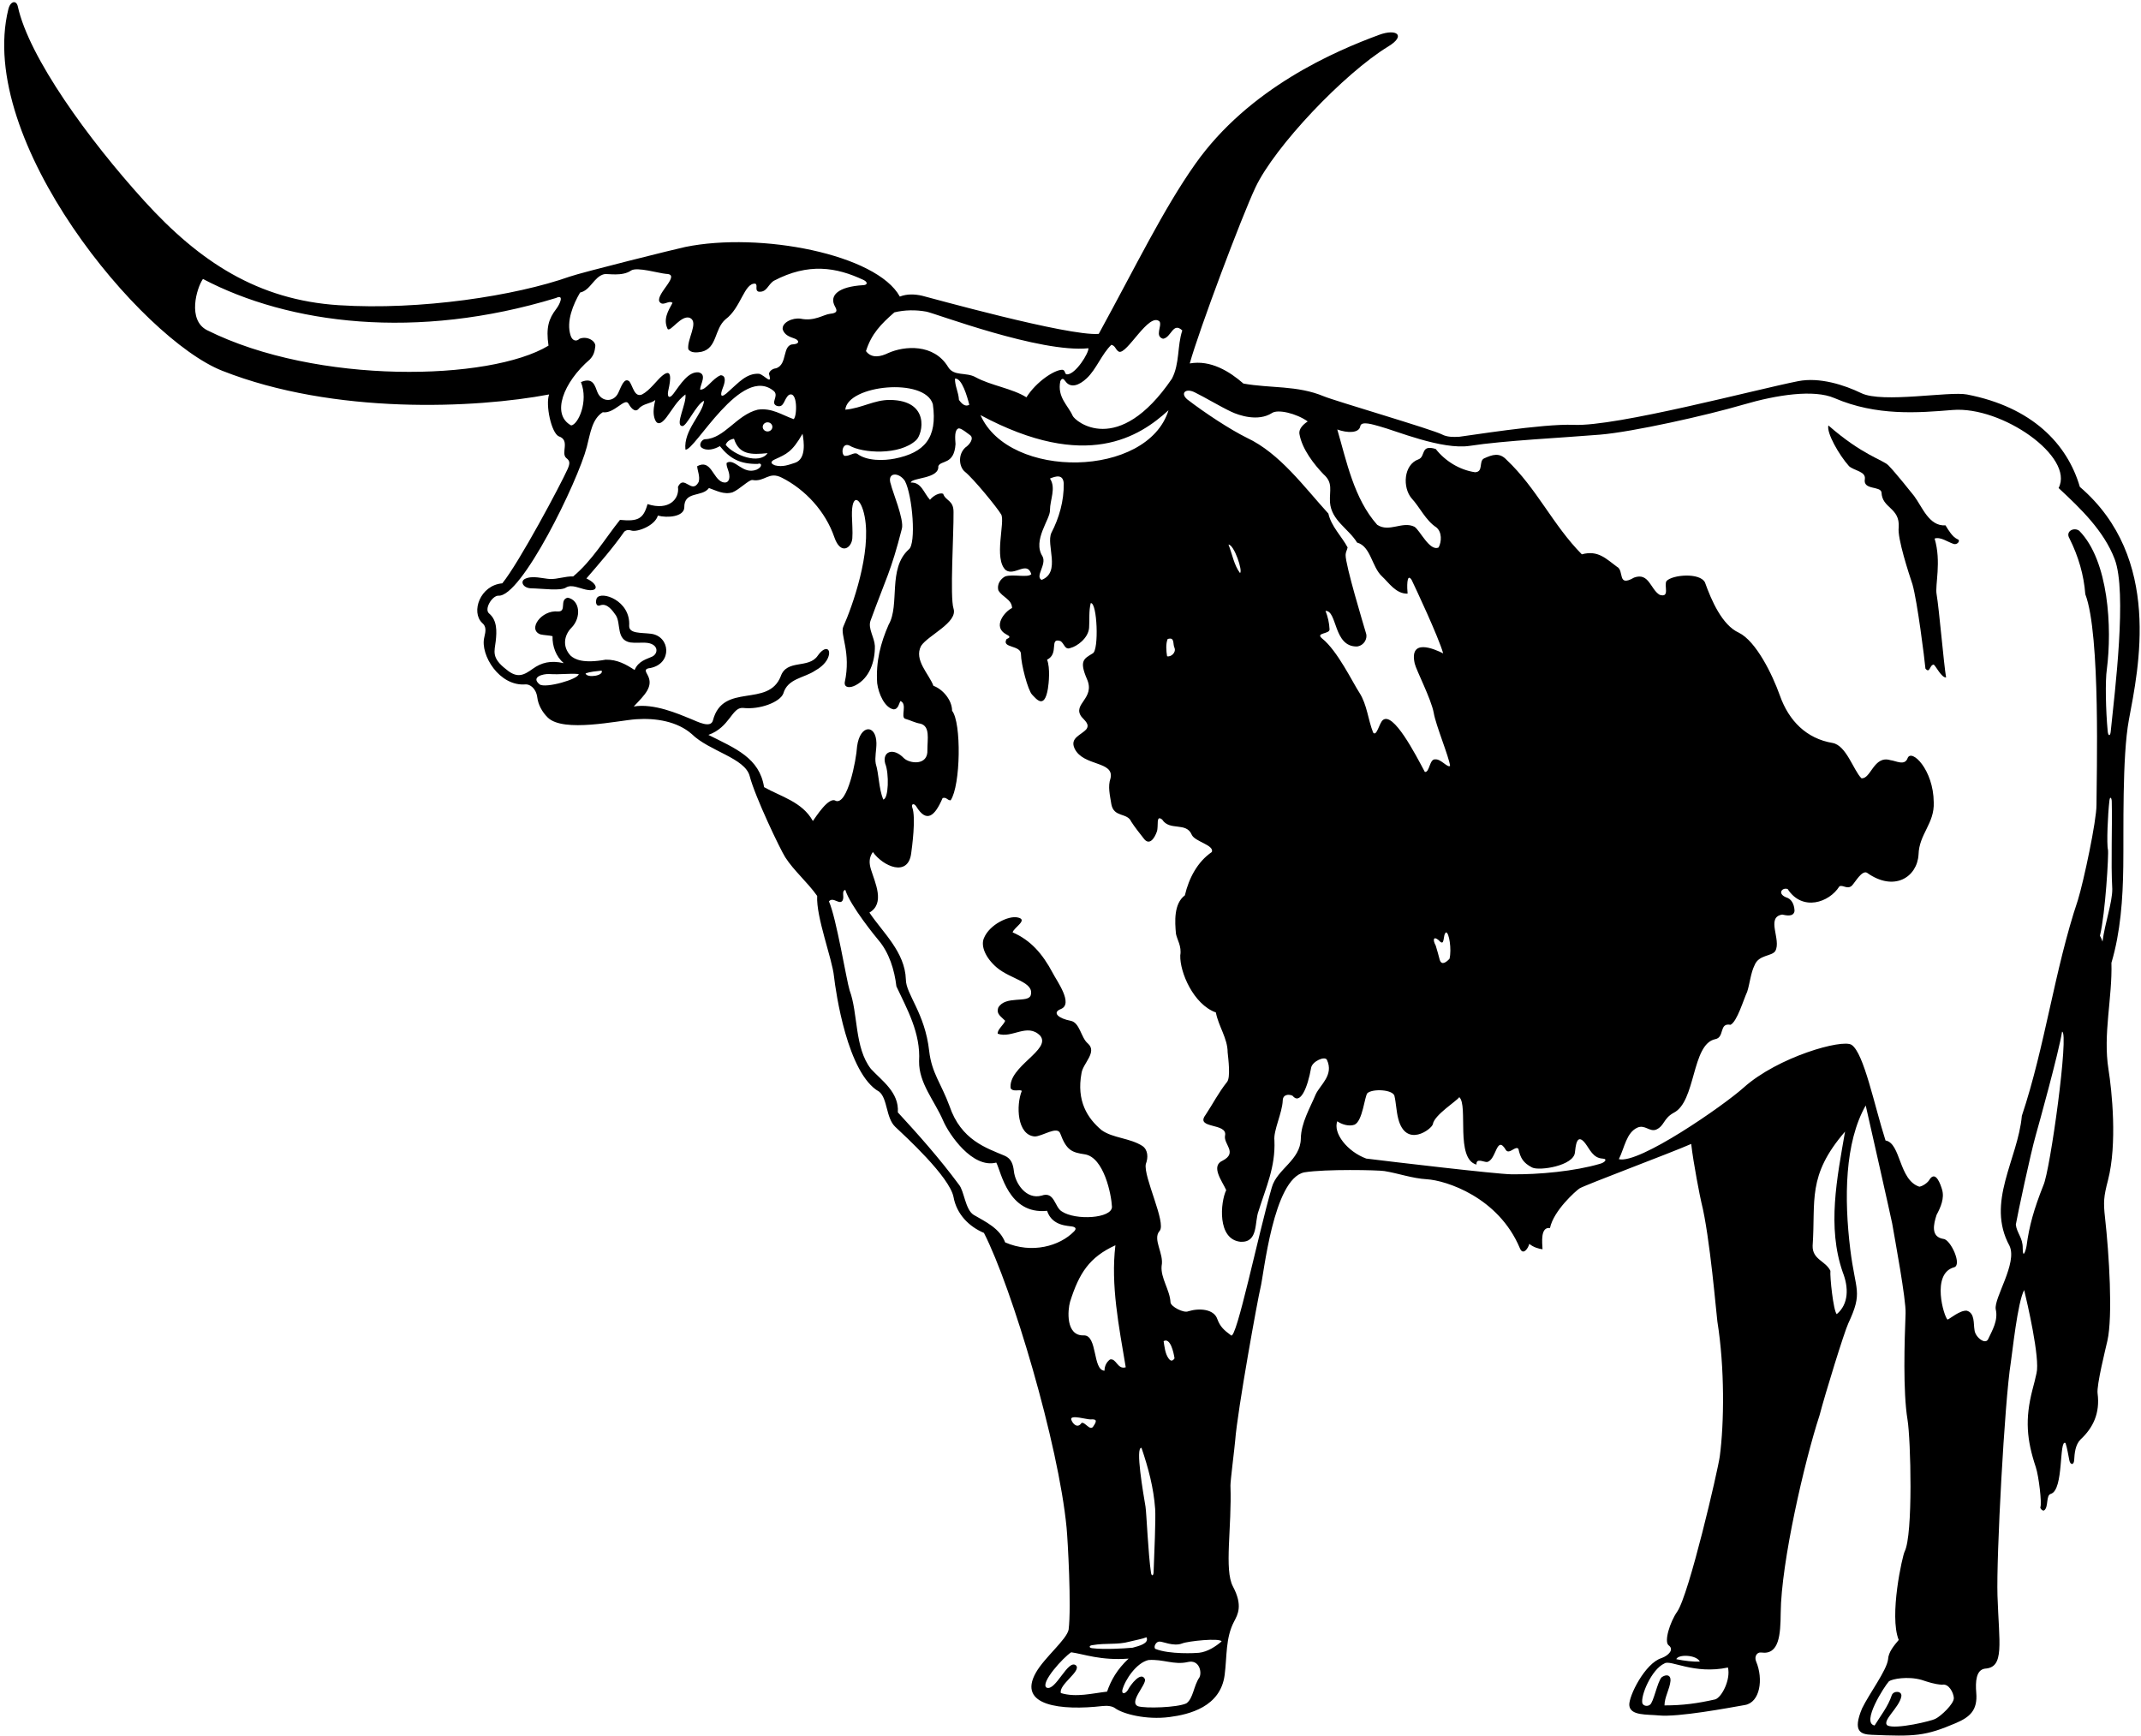 <?xml version="1.0" encoding="UTF-8"?>
<svg xmlns="http://www.w3.org/2000/svg" xmlns:xlink="http://www.w3.org/1999/xlink" width="455pt" height="369pt" viewBox="0 0 455 369" version="1.1">
<g id="surface1">
<path style=" stroke:none;fill-rule:nonzero;fill:rgb(0%,0%,0%);fill-opacity:1;" d="M 442.004 103.465 C 439.336 94.316 431.832 86.504 418.023 83.832 C 414.25 83.102 400.062 85.727 395.566 83.551 C 391.93 81.789 386.688 80.109 382.141 81 C 373.34 82.723 343.438 90.707 334.441 90.285 C 327.914 89.984 311.203 92.734 310.148 92.812 C 308.816 92.906 307.488 92.867 306.484 92.34 C 304.434 91.262 283.695 85.207 281.312 84.211 C 275.664 81.852 269.93 82.543 264.25 81.508 C 261.32 78.945 257.297 76.441 252.844 77.234 C 254.836 70.078 263.863 46.062 266.809 39.824 C 270.891 31.164 285.609 15.613 295.039 9.871 C 298.863 7.539 296.809 6.035 293.105 7.398 C 283.812 10.824 265.457 18.633 253.992 34.883 C 247.223 44.477 241.539 56.27 233.504 70.953 C 227.078 71.504 197.141 63.117 195.992 62.855 C 194.422 62.496 192.785 62.422 191.23 63.023 C 186.305 54.039 161.586 49.23 145.641 52.48 C 143.82 52.852 123.617 57.883 121.039 58.793 C 109.547 62.859 89.352 65.977 72.016 64.859 C 54.77 63.754 42.391 55.602 30.695 42.738 C 18.727 29.574 6.125 12.113 3.789 1.379 C 3.48 -0.039 2.207 0.199 1.773 1.961 C -5.113 29.922 30.02 72.004 47.227 78.789 C 71.047 88.191 101.117 86.777 116.691 83.824 C 115.898 86.082 117.18 92.039 118.766 92.73 C 121.246 93.562 119.109 96.309 120.352 97.34 C 121.145 97.949 121.145 98.445 120.656 99.621 C 119.191 102.918 110.285 119.633 106.746 123.961 C 102 124.375 100.047 130.074 102.469 132.379 C 103.352 133.113 103.27 134.027 102.914 135.469 C 102.02 139.121 106.102 145.949 111.75 145.434 C 112.602 145.414 113.926 146.227 114.188 148.238 C 114.379 149.766 115.215 151.316 116.41 152.484 C 119.742 155.75 131.324 153.113 135.164 152.844 C 139.406 152.547 143.949 153.309 147.008 155.988 C 150.727 159.648 158.352 161.07 159.328 164.953 C 160.488 169.383 165.82 180.531 166.887 182.191 C 168.734 185.062 171.559 187.418 173.664 190.391 C 173.422 194.965 176.855 203.668 177.242 207.535 C 177.605 210.691 180.074 228.227 186.84 231.992 C 188.648 233.457 188.258 237.57 190.266 239.469 C 192.266 241.355 201.797 250.051 202.641 254.379 C 203.309 258.039 205.934 260.664 209.105 262.004 C 215.09 273.719 224.957 306.828 226.668 324.645 C 226.922 327.258 227.711 341.426 227.102 346.309 C 226.672 348.441 221.984 352.203 220.145 355.445 C 216.113 362.551 225.617 363.543 234.285 362.547 C 235.398 362.422 236.371 362.562 236.992 363.016 C 238.617 364.203 243.512 365.535 248.543 364.883 C 252.742 364.34 259.375 362.723 260.258 355.957 C 260.777 351.984 260.422 348.086 262.266 344.582 C 263.039 343.113 264.172 341.188 262.023 337.145 C 260.117 333.559 261.812 324.633 261.492 315.699 C 261.461 314.816 262.402 307.402 262.496 306.152 C 262.977 299.711 267.383 275.547 267.863 273.719 C 268.59 270.949 270.562 250.508 277.18 249.133 C 281.695 248.402 292.879 248.645 294.203 248.859 C 297.246 249.355 300.062 250.41 303.238 250.602 C 307.262 250.844 318.426 254.367 322.992 265.238 C 323.664 266.906 324.781 265.277 325.004 264.324 C 325.859 265.055 327.02 265.379 327.812 265.48 C 327.754 264.137 327.312 260.672 329.398 260.969 C 330.172 257.246 334.879 253.09 335.656 252.562 C 336.656 251.883 355.141 244.984 359.41 243.094 C 359.863 247.156 361.336 254.602 361.57 255.523 C 363.383 262.637 364.801 279.766 364.969 280.812 C 366.551 290.691 366.422 302.473 365.48 309.508 C 365.094 312.398 358.949 338.902 356.43 342.496 C 354.914 344.656 353.578 348.883 354.621 349.648 C 355.82 350.527 354.633 351.785 353.125 352.348 C 349.59 353.422 346.109 360.469 346.254 362.367 C 346.426 364.641 349.984 364.289 352.543 364.543 C 356.629 364.949 367.297 362.949 370.848 362.324 C 374.027 361.762 374.801 356.855 373.203 353.066 C 372.762 352.016 373.398 351.043 374.297 351.172 C 378.121 351.73 378.391 347.367 378.43 342.75 C 378.523 332.047 383.488 310.52 386.676 300.801 C 387.91 296.074 391.938 283.07 392.789 281.238 C 395.965 274.43 394.32 274.539 393.215 265.492 C 391.891 254.656 392.023 242.789 396.496 234.922 C 397 237.082 401.969 259.121 402.121 259.996 C 402.723 263.504 405.086 276.156 404.969 279.105 C 404.742 284.848 404.391 295.719 405.379 301.68 C 406.074 305.895 406.586 326.148 404.766 329.723 C 404.305 330.625 401.438 343.359 403.512 348.504 C 402.551 349.648 401.316 351.066 401.246 352.629 C 400.953 354.98 397.281 359.852 395.73 363.035 C 393.656 367.988 395.43 368.562 397.773 368.66 C 406.859 369.039 409.117 368.977 415.684 366.156 C 418.613 364.898 420.312 363.449 419.988 359.723 C 419.789 357.387 419.941 354.848 421.848 354.598 C 426.043 354.34 424.836 349.355 424.5 339.086 C 424.234 330.91 426.008 297.75 427.328 289.57 C 427.629 287.727 428.766 276.645 430.172 274.145 C 430.777 276.645 433.586 288.66 432.793 291.836 C 432.559 292.977 432.242 294.137 431.941 295.297 C 430.312 301.617 430.711 305.973 432.652 311.809 C 433.27 313.656 433.969 319.508 433.613 320.301 C 433.516 320.52 434.105 321.184 434.426 320.957 C 435.395 320.277 434.746 317.742 435.844 317.453 C 438.648 316.621 437.531 305.742 438.953 306.656 C 439.328 307.738 439.504 309.051 439.773 310.336 C 439.984 311.355 440.73 311.383 440.793 310.316 C 440.883 308.766 441.043 307.051 442.125 305.926 C 444.852 303.402 446.316 300.277 445.773 296.098 C 445.543 294.344 447.473 286.629 447.855 284.938 C 449.039 279.727 448.219 266.461 447.355 258.766 C 446.98 255.434 447.078 254.285 447.977 250.836 C 449.992 243.086 448.809 231.754 448.09 227.258 C 446.887 219.742 448.93 212.078 448.715 204.605 C 450.648 198.094 451.141 191.078 451.234 184.148 C 451.34 176.562 450.961 160.836 452.43 152.949 C 454.445 142.129 459.613 118.562 442.004 103.465 Z M 253.871 83.359 C 256.031 84.414 259.301 86.387 261.68 87.508 C 263.336 88.289 267.363 89.641 270.289 87.789 C 271.508 86.906 275.473 87.82 277.914 89.559 C 276.875 90.23 276.008 91.176 276.145 92.18 C 276.691 95.477 279.363 98.801 281.27 100.781 C 283.344 102.613 282.52 104.152 282.641 106.73 C 282.945 110.633 286.574 112.312 288.406 115.301 C 291.332 116.094 291.516 120.484 293.715 122.496 C 295.145 123.809 296.641 126.219 299.141 126.156 C 299.02 125.059 298.883 121.523 299.996 123.23 C 300.789 124.879 305.668 135.246 306.703 138.848 C 304.715 137.852 299.449 135.602 300.652 141.004 C 300.957 142.379 304.145 148.516 304.691 151.473 C 305.117 154.098 307.957 160.867 308.168 162.758 C 307.652 163.23 306.203 161.246 305.051 161.379 C 303.762 161.172 303.84 164.223 302.801 164.039 C 300.91 160.5 296.062 151.031 293.836 153.059 C 293.102 153.73 292.555 156.598 291.82 155.684 C 290.723 152.938 290.539 149.766 288.895 147.203 C 287.523 145.133 284.258 138.297 280.965 135.676 C 279.438 134.406 282.641 134.789 282.551 133.723 C 282.488 132.379 282.184 131.039 281.695 129.816 C 284.242 129.758 283.344 137.504 288.406 137.383 C 289.961 137.152 290.57 135.703 290.355 134.758 C 289.746 132.684 285.922 120.074 285.965 117.922 C 285.965 117.375 286.27 116.887 286.391 116.336 C 285.172 114.02 282.914 111.883 282.305 109.141 C 277.18 103.527 271.996 96.328 264.98 93.035 C 261.367 91.25 256.016 87.727 252.293 84.859 C 250.777 83.52 252.004 82.445 253.871 83.359 Z M 308.047 203.75 C 307.422 204.406 306.398 205.273 305.973 203.992 C 305.73 203.02 305.426 201.98 305.117 200.945 C 304.449 199.754 304.602 198.84 305.73 199.785 C 307.191 201.434 306.523 198.625 307.316 198.137 C 307.957 198.152 308.535 201.738 308.047 203.75 Z M 263.516 121.766 C 262.234 120.059 261.871 117.738 261.078 115.727 C 262.281 115.727 264.188 121.445 263.516 121.766 Z M 236.188 73.27 C 237.105 73.516 236.98 74.246 237.773 74.734 C 239.484 75.469 244.16 66.215 246.438 68.328 C 246.984 69.305 245.34 71.441 247.168 71.988 C 248.938 71.746 249.242 68.328 251.258 70.223 C 250.156 73.516 250.738 77.234 249.059 80.469 C 237.578 97.309 228.395 89.473 227.953 88.34 C 226.977 86.141 224.641 84.414 225.332 81.02 C 225.703 80.199 226.062 80.52 226.406 81.008 C 227.504 82.555 229.309 81.938 230.965 80.371 C 232.992 78.461 234.148 75.23 236.188 73.27 Z M 221.367 123.23 C 219.902 122.496 222.48 119.996 221.551 118.227 C 219.352 114.812 223.242 110.312 223.137 108.406 C 223.137 106.211 224.477 103.711 223.137 101.695 C 224.387 101.164 225.941 100.723 226.062 102.734 C 226.125 106.453 225.086 110.055 223.441 113.227 C 222.25 115.805 225.527 121.598 221.367 123.23 Z M 208.371 88.215 C 230.918 100.289 242.227 92.75 248.328 87.18 C 243.902 101.566 214.473 102.016 208.371 88.215 Z M 248.145 135.797 C 249.73 135.309 249.18 136.848 249.609 137.688 C 249.977 138.664 248.863 139.672 248.023 139.457 C 247.84 138.297 247.719 136.832 248.145 135.797 Z M 190.074 66.379 C 192.285 65.844 194.645 65.82 196.867 66.227 C 198.688 66.555 221.082 75.062 231.309 74.004 C 231.43 74.98 228.605 79.535 226.797 79.555 C 226.184 79.613 226.488 78.641 225.758 78.578 C 224.109 78.578 220.27 81.059 218.133 84.434 C 215.145 82.543 210.57 81.934 207.336 80.164 C 205.324 79.023 202.699 80.043 201.48 77.969 C 198.449 72.992 192.211 73.469 188.73 75.039 C 187.227 75.773 185.254 76.262 184.035 74.613 C 185.191 70.953 187.207 68.879 190.074 66.379 Z M 205.992 86.02 C 205.141 86.508 204.406 85.836 203.797 84.984 C 203.676 83.215 202.945 82.117 202.945 80.469 C 204.406 80.246 205.566 84.312 205.992 86.02 Z M 189.156 84.988 C 185.812 84.949 183.125 86.754 179.641 87.059 C 180.121 81.809 196.57 80.137 198.246 85.898 C 199.277 93.113 196.398 96.215 190.16 97.457 C 187.855 97.914 184.203 98.012 182.145 96.41 C 181.43 96.086 180.617 96.938 179.52 96.879 C 178.688 96.613 178.93 93.949 180.516 94.684 C 183.219 96.309 191.188 96.844 194.711 93.527 C 196.121 92.199 197.707 85.094 189.156 84.988 Z M 118.227 65.629 C 116.598 67.75 116.008 69.621 116.566 73.453 C 104.164 80.957 67.344 81.828 43.992 70.16 C 39.785 67.996 41.781 61.234 43.125 59.281 C 61.441 68.906 88.492 72.367 118.152 63.328 C 119.957 62.445 118.996 64.621 118.227 65.629 Z M 125.352 76.383 C 126.227 75.469 126.391 74.613 126.512 73.574 C 126.633 72.52 124.863 71.32 123.156 71.988 C 122.48 72.664 121.625 72.406 121.27 71.324 C 120.27 68.27 121.84 64.637 123.277 62.168 C 125.504 61.691 126.211 58.82 128.359 58.273 C 129.102 58.086 132.23 58.832 134.137 57.473 C 135.418 56.68 140.055 58.082 141.578 58.203 C 144.832 58.285 139.441 62.352 140.113 64.059 C 140.848 65.281 142.086 63.676 142.922 64.363 C 141.945 66.133 140.906 67.844 141.883 69.914 C 142.492 70.648 144.871 66.684 146.703 67.598 C 148.492 68.555 145.969 72.113 146.273 74.188 C 146.762 75.062 148.188 74.938 149.102 74.754 C 152.457 73.961 151.766 69.914 154.203 67.844 C 157.48 65.422 158.148 60.117 160.488 60.277 C 161.16 60.523 160.305 61.68 161.219 61.984 C 162.988 62.168 163.133 60.523 164.453 59.668 C 171.777 55.824 177.719 56.754 183.559 59.52 C 184.367 59.906 184.457 60.547 183.465 60.598 C 178.137 60.906 176.133 62.789 177.461 65.156 C 177.887 65.922 178.086 66.531 176.41 66.684 C 175.027 66.824 173.094 68.352 170.125 67.719 C 168.418 67.477 166.078 68.555 166.344 70.039 C 166.789 71.242 167.793 71.566 168.848 71.941 C 169.828 72.285 169.984 73.039 168.715 73.156 C 166.078 73.129 167.504 77.5 164.879 78.273 C 164.27 78.336 163.539 78.762 163.414 79.434 C 164.211 82.055 162.52 79.738 161.344 79.434 C 158.656 79.25 156.93 81.363 154.938 83.094 C 153.27 84.719 152.867 84.285 153.633 82.363 C 153.984 81.484 154.488 79.84 153.168 79.738 C 151.398 80.406 150.016 82.992 148.777 82.785 C 148.836 81.629 150.301 79.555 148.473 79.129 C 146.273 78.898 144.582 81.699 143.137 83.648 C 142.262 84.824 141.781 84.395 141.984 83.195 C 142.113 82.43 143.434 77.602 140.723 79.859 C 139.598 80.789 138.102 82.969 136.453 83.824 C 134.828 84.512 134.52 82.098 133.758 81.059 C 132.66 80.113 132.035 82.137 131.395 83.488 C 130.43 85.535 127.84 85.488 126.969 83.355 C 126.434 82.035 126.07 80.07 123.461 81.199 C 125.109 85.328 122.871 90.211 121.387 90.41 C 117.078 88.074 119.727 81.219 125.352 76.383 Z M 163.117 91.688 C 162.555 91.688 162.094 91.254 162.094 90.719 C 162.094 90.18 162.555 89.746 163.117 89.746 C 163.684 89.746 164.145 90.18 164.145 90.719 C 164.145 91.254 163.684 91.688 163.117 91.688 Z M 163.129 96.297 C 161.379 98.801 156.004 96.758 154.219 94.531 C 154.523 93.676 155.379 93.309 155.988 93.246 C 157.078 96.672 159.684 96.645 163.129 96.297 Z M 164.656 97.633 C 167.188 96.465 168.309 96.078 170.555 92.18 C 170.859 93.867 171.367 97.527 168.969 98.344 C 167.625 98.77 166.344 99.316 164.695 98.891 C 163.469 98.414 163.988 97.941 164.656 97.633 Z M 114.676 145.434 C 112.727 143.848 115.449 143.176 116.691 143.238 C 119.293 143.395 120.84 143.055 122.973 143.238 C 123.074 144.297 115.898 146.348 114.676 145.434 Z M 124.438 143.117 C 125.598 142.688 126.512 142.688 127.852 142.508 C 128.402 143.605 124.742 144.152 124.438 143.117 Z M 172.75 174.469 C 170.492 170.383 165.918 169.285 162.379 167.273 C 161.402 161.07 156.32 159.059 150.547 156.172 C 155.102 154.562 155.508 150.293 157.863 150.438 C 161.523 150.863 165.773 149.176 166.465 147.387 C 167.383 144.152 170.918 144.094 173.238 142.508 C 174.105 142.047 175.352 141.109 175.895 139.949 C 176.836 137.945 175.496 136.91 173.785 139.336 C 171.836 142.199 167.199 140.004 165.918 143.727 C 163.234 150.496 153.656 144.945 151.52 153.059 C 151.07 154.863 148.254 153.363 146.793 152.77 C 144.09 151.672 138.984 149.43 134.684 150.133 C 137.02 147.66 138.961 145.875 137.617 143.426 C 137.215 142.691 136.812 142.094 138.223 141.957 C 142.93 141.016 142.461 135.188 138.332 134.676 C 136.219 134.414 133.664 134.688 133.711 132.988 C 134.055 127.582 127.715 125.469 126.816 127.133 C 126.449 128.051 126.734 129.047 127.672 128.598 C 129.074 128.172 130.23 129.816 130.902 130.793 C 132 132.562 130.902 135.98 133.953 136.527 C 134.969 136.66 136.121 136.543 137.086 136.578 C 139.977 136.684 140.02 138.863 138.578 139.543 C 137.484 140.059 135.664 140.434 134.867 142.383 C 133.098 141.227 131.207 140.129 128.707 140.188 C 123.887 141.043 122.16 140.129 121.266 139.336 C 119.43 137.387 119.914 134.941 121.438 133.406 C 123.582 131.242 123.293 127.539 120.656 127.012 C 118.805 127.418 120.531 130 118.582 129.941 C 115.031 129.574 112.055 133.801 114.844 134.809 C 115.574 134.992 116.691 135.004 117.422 135.188 C 117.359 137.32 118.152 139.516 119.801 140.922 C 116.98 140.285 115.051 140.82 113.238 142.113 C 111.363 143.453 109.973 144.262 107.602 142.262 C 104.34 139.773 105.113 138.387 105.352 136.246 C 105.586 134.152 105.668 131.809 103.941 130.367 C 102.844 129.453 104.57 126.605 105.895 126.586 C 110.773 127.012 122.801 102.309 124.703 94.988 C 125.457 92.07 125.824 89.023 128.098 87.605 C 130.496 87.973 132.734 84.516 133.527 85.715 C 133.891 86.387 134.867 87.871 135.723 86.875 C 136.637 85.715 138.469 85.777 139.262 84.984 C 139.051 85.898 138.762 87.266 138.98 88.41 C 139.176 89.422 139.777 91.133 141.652 88.664 C 142.973 86.922 143.812 85.238 145.664 83.824 C 145.969 85.715 143.406 90.312 144.934 90.535 C 145.848 90.84 147.984 85.836 149.629 85.164 C 149.305 88.074 145.238 91.387 145.664 95.535 C 147.555 96.023 157.617 77.172 164.527 83.168 C 165.52 84.234 163.66 85.633 165.062 86.242 C 166.691 86.754 166.527 84.859 167.625 83.945 C 169.562 82.895 169.41 88.566 168.66 89.07 C 166.102 88.156 164.027 86.629 161.035 87.059 C 156.523 88.156 153.961 93.219 149.812 93.34 C 149.203 93.359 148.391 94.48 149.082 95.109 C 150.238 95.965 151.949 95.414 152.984 94.805 C 155.121 97.488 157.312 98.645 161.035 98.586 C 161.809 98.242 162.215 99.156 160.793 99.805 C 157.805 100.965 156.219 97.324 154.449 98.344 C 154.184 99.156 155.305 100.477 154.938 101.82 C 154.754 102.43 154.285 102.715 153.473 102.43 C 151.461 101.637 151.094 97.488 148.164 99.074 C 148.188 99.969 148.836 101.27 148.473 102.43 C 147.008 105.176 145.359 100.723 144.078 103.465 C 144.445 106.02 142.172 108.605 137.613 107.125 C 136.734 110.281 135.578 110.848 131.758 110.48 C 128.586 114.445 125.84 119.145 121.812 122.496 C 120.105 122.438 118.461 123.109 116.871 123.047 C 115.375 122.949 113.113 122.242 111.57 123.012 C 110.477 123.559 111.16 124.996 112.906 125.023 C 115.254 125.062 119.27 125.652 120.352 124.816 C 121.508 124.168 123.086 124.984 124.473 125.293 C 127.316 125.922 127.246 124.156 124.621 122.926 C 127.305 119.812 130.293 116.398 132.672 112.98 C 133.207 112.527 133.715 112.605 134.234 112.758 C 135.426 113.109 139.18 111.738 139.809 109.566 C 141.82 110.113 145.34 109.828 145.422 107.859 C 145.359 104.258 149.203 105.723 150.668 103.711 C 152.254 104.258 153.84 105.176 155.668 104.625 C 157.133 104.035 159.121 101.965 159.879 102.004 C 162.562 102.488 163.336 100.07 166.16 101.516 C 171.164 104.043 175.441 108.695 177.32 114.184 C 178.645 118.039 180.973 116.492 181.133 114.398 C 181.242 112.984 181.086 111.176 181.051 109.625 C 180.945 104.602 182.969 105.652 183.758 109.777 C 185.223 117.41 181.152 128.84 179.215 133.172 C 178.484 134.84 180.922 138.602 179.52 145.008 C 179.398 146.227 180.719 146.227 181.84 145.617 C 184.766 144.094 185.984 140.613 185.926 137.262 C 185.828 135.434 184.41 133.527 185.004 131.898 C 188.289 122.875 189.328 121.508 191.66 112.371 C 192.207 110.441 189.586 104.258 189.34 102.977 C 188.367 100.352 190.98 100.215 192.309 102.203 C 193.938 105.316 194.75 115.625 193.121 116.766 C 188.609 120.852 191.293 128.535 188.852 132.746 C 187.145 136.648 186.109 140.555 186.414 145.191 C 186.719 147.508 188.039 150.395 189.891 150.742 C 190.926 150.742 191.051 149.461 191.355 148.973 C 192.922 149.582 191.293 152.43 192.391 152.754 C 193.488 153.059 194.465 153.609 195.625 153.789 C 197.699 154.359 197.09 157.004 197.09 159.344 C 197.27 162.805 193.27 162.281 192.086 161.109 C 189.762 158.699 187.438 159.781 188.121 162.27 C 188.977 164.344 188.852 169.836 187.695 169.895 C 186.719 167.395 186.82 164.629 186.109 162.27 C 185.867 160.953 186.281 159.324 186.254 157.895 C 186.18 153.891 182.781 153.875 182.145 158.609 C 181.961 161.66 180.109 171.035 177.629 170.199 C 176.164 169.164 173.422 173.555 172.75 174.469 Z M 213.617 264.02 C 212.461 261.027 209.531 259.688 206.91 258.16 C 205.121 257.043 204.914 253.078 203.797 251.758 C 199.648 246.145 195.137 241.082 190.805 236.387 C 191.109 232.113 187.316 229.582 185.09 227.152 C 181.555 222.641 182.387 215.34 180.559 210.461 C 179.887 208.324 177.75 195.09 176.164 191.551 C 177.059 190.453 178.484 192.484 179.094 191.305 C 179.461 190.453 178.789 189.355 179.641 189.109 C 180.68 192.465 186.156 199.164 186.668 199.762 C 188.969 202.438 190.102 206.164 190.5 209.605 C 192.758 214.426 195.684 219.551 195.32 225.527 C 195.266 230.219 198.59 233.859 200.453 238.188 C 201.691 241.051 206.645 248.375 211.727 247.059 C 212.766 249.012 214.27 258.16 222.523 257.309 C 223.59 260.594 227.039 260.465 227.906 260.648 C 228.773 260.836 228.699 261.234 228.238 261.703 C 225.215 264.793 219.301 266.496 213.617 264.02 Z M 227.406 276.645 C 229.328 270.555 231.5 267.168 237.043 264.629 C 236.027 273.105 237.781 281.816 239.238 290.555 C 237.449 291.102 237.246 288.559 235.883 288.906 C 235.152 289.457 234.727 290.309 234.727 291.285 C 232.164 291.203 233.281 283.68 230.32 283.781 C 226.438 283.922 226.906 278.391 227.406 276.645 Z M 243.652 347.934 C 244.262 349.258 242.047 349.785 240.703 350.152 C 238.605 350.34 234.512 350.562 232.066 350.25 C 231.383 350.16 231.449 349.723 232.051 349.621 C 235.273 349.078 237.367 349.602 240.094 348.848 C 241.391 348.516 242.738 348.301 243.652 347.934 Z M 242.594 307.695 C 244.027 311.91 245.172 316.156 245.492 320.68 C 245.637 322.684 245.309 330.219 245.16 334.102 C 245.129 334.891 244.73 335.043 244.602 334.191 C 244.008 330.246 243.648 321.422 243.441 320.18 C 243 317.539 241.211 307.367 242.594 307.695 Z M 229.844 302.387 C 229.051 303.605 227.996 302.691 227.648 301.656 C 227.406 300.559 230.996 301.676 231.754 301.637 C 232.711 301.586 233.402 301.621 232.348 303.117 C 231.656 304.219 230.578 302.082 229.844 302.387 Z M 235.273 359.484 C 232.102 359.848 228.688 360.766 225.453 359.789 C 224.945 358 229.824 355.152 228.688 353.934 C 226.977 352.406 224.336 359.523 222.402 358.629 C 221 357.652 226.004 352.164 227.648 351.125 C 230.332 351.492 233.891 352.914 239.848 352.469 C 237.375 354.773 236.102 357.086 235.273 359.484 Z M 254.914 356.434 C 253.637 358.262 253.613 360.949 252.109 361.984 C 250.156 362.879 243.449 363.082 241.863 362.594 C 239.789 361.762 243.652 358 243.324 356.859 C 242.531 355.051 240.273 357.973 239.664 359.18 C 239.18 359.93 238.363 360.133 238.508 359.18 C 239.098 356.902 241.559 353.34 244.059 352.773 C 247.168 352.531 249.488 353.871 252.414 353.199 C 254.836 352.609 255.465 355.273 254.914 356.434 Z M 254.812 351.23 C 254.203 351.301 248.508 351.621 245.523 350.395 C 245.074 349.969 245.684 348.848 246.352 348.855 C 246.973 348.746 249.391 349.984 251.258 349.234 C 252.496 348.746 259.207 348.035 259.613 348.809 C 258.395 349.867 256.645 351.023 254.812 351.23 Z M 247.289 285.004 C 248.734 284.188 249.426 287.441 249.609 288.66 C 249.242 289.211 248.836 289.375 248.328 288.66 C 247.598 287.625 247.473 286.16 247.289 285.004 Z M 279.621 232.543 C 278.402 235.469 276.512 238.582 276.449 241.938 C 276.387 246.57 271.406 248.402 270.289 252.305 C 267.359 262.434 262.766 284.797 261.625 283.781 C 260.121 282.664 259.309 281.953 258.699 280.305 C 257.988 278.191 254.914 277.926 252.535 278.656 C 251.582 279.105 248.836 277.684 248.754 276.766 C 248.633 274.145 246.621 271.582 246.863 269.02 C 247.414 266.398 244.871 263.348 246.438 261.578 C 247.922 259.891 242.941 250.027 243.508 247.363 C 244.059 245.961 243.957 244.336 242.777 243.523 C 240.094 241.812 236.492 241.875 234.113 240.168 C 231.094 237.648 228.734 233.945 229.844 228.027 C 230.148 225.953 233.262 223.574 231.188 221.746 C 229.699 220.512 229.508 217.293 227.516 216.922 C 225.062 216.465 223.453 215.211 225.453 214.426 C 228.199 213.328 224.539 208.387 223.746 206.801 C 221.508 202.586 218.988 199.785 215.203 198.137 C 215.449 197.102 218.641 195.434 216.242 194.965 C 214.418 194.547 210.309 196.422 209.102 199.363 C 208.371 201.055 209.469 203.586 211.828 205.602 C 214.777 208.117 219.863 208.652 219.047 211.496 C 218.539 213.227 213.66 211.496 212.156 214.121 C 211.668 215.523 212.766 216.012 213.617 216.926 C 213.312 217.781 211.91 218.816 212.031 219.672 C 215.082 220.77 218.316 217.293 221.062 220.098 C 223.52 223.086 214.23 226.625 214.777 231.262 C 215.328 232.113 216.609 231.445 217.156 231.809 C 215.898 234.879 216.133 241.219 219.902 241.508 C 221.488 241.508 224.742 239.152 225.332 240.898 C 226.668 244.523 227.855 244.895 230.527 245.301 C 234.605 245.922 236.195 253.879 236.312 256.453 C 236.312 258.953 228.535 259.395 225.637 257.43 C 224.109 256.516 224.109 253.098 221.367 254.074 C 218.121 254.988 215.766 251.531 215.469 248.879 C 215.312 247.5 214.949 246.199 213.496 245.598 C 209.598 243.945 204.242 242.285 201.785 235.043 C 200.023 230.246 198.02 228.082 197.469 223.371 C 196.578 215.258 192.512 211.293 192.512 208.141 C 192.328 202.285 187.57 198.137 184.766 193.93 C 188.141 191.977 185.961 187.59 185.094 184.758 C 184.715 183.52 184.613 182.32 185.496 181.059 C 187.703 184.145 192.934 186.41 193.633 181.418 C 193.789 180.281 194.711 173.676 193.855 171.543 C 193.633 170.828 194.242 170.629 194.711 171.359 C 196.914 174.984 198.672 173.441 200.32 169.59 C 201.176 169.348 201.297 170.078 202.027 170.078 C 204.164 166.906 204.348 153.547 202.336 151.047 C 202.336 148.789 200.383 146.473 198.367 145.738 C 197.453 143.238 194.16 140.25 195.746 137.262 C 197.211 135.004 203.594 132.301 202.641 129.328 C 201.848 126.891 202.699 113.348 202.641 108.836 C 202.68 106.273 200.93 106.453 200.441 104.93 C 199.711 104.625 198.367 105.297 197.637 106.211 C 196.297 104.746 195.809 102.43 193.551 102.551 C 193.734 101.453 199.629 101.801 199.406 99.074 C 199.934 97.73 202.781 98.852 203.066 94.379 C 202.984 93.156 202.781 91.227 203.797 91.023 C 204.531 91.145 205.383 91.938 206.176 92.484 C 207.051 93.156 206.055 94.5 205.141 95.109 C 203.465 96.68 203.879 99.297 205.047 100.238 C 206.926 101.758 211.91 107.859 212.766 109.32 C 213.66 110.848 211.117 118.777 213.742 121.156 C 215.633 122.496 218.254 119.082 219.172 122.012 C 218.438 122.844 215.328 121.941 213.617 122.492 C 212.582 123.039 211.852 124.207 212.156 125.426 C 213.008 126.949 215.023 127.316 215.082 129.207 C 213.547 129.914 210.797 133.211 213.871 134.82 C 214.461 135.133 214.949 135.414 213.926 135.797 C 212.746 137.789 216.973 137.016 216.973 139.027 C 216.973 141.043 218.438 146.715 219.352 147.629 C 220.188 148.465 221.945 150.883 222.699 146.344 C 222.887 145.223 223.215 141.957 222.523 140.188 C 225.148 138.906 222.91 135.449 225.332 136.223 C 226.184 136.648 226.246 138.234 227.527 137.688 C 228.809 137.383 231.27 135.676 231.453 133.418 C 231.574 131.648 231.371 129.879 231.797 128.172 C 233.18 127.926 233.586 138.195 232.223 138.848 C 230.383 139.98 229.297 140.352 230.98 144.266 C 232.875 148.465 227.789 149.582 229.844 152.328 C 230.578 153.18 231.613 153.914 230.883 154.949 C 229.785 156.23 227.281 156.781 228.383 159.098 C 230.23 162.898 236.84 161.68 236.008 165.383 C 235.395 167.148 235.883 168.98 236.188 170.934 C 236.738 173.777 239.543 172.641 240.398 174.594 C 241.109 175.711 242.105 176.973 243.02 178.129 C 244.262 179.879 245.383 178.082 245.855 176.715 C 246.27 175.516 245.582 173.066 246.984 174.164 C 248.57 176.664 252.109 174.594 253.27 177.398 C 253.922 178.863 258.09 179.574 257.539 181.059 C 254.488 183.133 252.66 186.609 251.805 190.27 C 249.426 192.039 249.672 195.883 249.914 198.441 C 250.156 199.723 251.16 201.078 250.828 203.02 C 250.711 206.586 253.633 213.449 258.395 215.156 C 258.941 218.086 260.895 220.648 260.895 223.637 C 261.039 225.012 261.547 228.984 260.773 229.918 C 258.883 232.297 257.781 234.555 256.195 236.934 C 253.922 239.965 260.934 238.539 260.344 241.324 C 259.98 243.156 263.07 244.945 259.855 246.633 C 257.172 247.793 259.797 251.086 260.59 252.914 C 259.367 255.418 258.598 263.449 263.699 263.895 C 267.48 264.02 266.566 259.625 267.48 257.309 C 269.008 252.367 271.082 248.035 270.836 242.363 C 270.594 240.27 272.484 236.566 272.605 233.883 C 272.629 232.543 273.887 232.48 274.68 232.848 C 276.312 234.887 277.887 231.199 278.645 226.867 C 278.93 225.527 281.555 224.355 281.992 225.219 C 283.504 228.477 280.598 230.469 279.621 232.543 Z M 339.918 247.348 C 334.773 248.863 327.051 249.641 321.121 249.543 C 317.855 249.488 295.727 246.879 290.355 246.207 C 286.301 244.715 283.258 240.777 284.195 238.277 C 285.109 238.945 286.695 239.434 287.855 239.008 C 289.605 238.234 289.992 232.969 290.602 232.297 C 291.738 231.32 295.906 231.527 296.336 232.848 C 296.691 234.344 296.734 236.109 297.148 237.723 C 298.785 244.113 304.324 239.906 304.508 238.887 C 304.812 236.934 309.633 233.945 310.121 233.152 C 312.074 234.879 309.227 246.266 313.781 247.488 C 313.66 246.023 315.246 246.938 315.977 246.938 C 318.051 246.633 317.988 240.898 320.062 244.438 C 320.816 245.352 322.035 243.422 322.688 244.133 C 323.113 246.086 323.703 247.121 325.594 248.098 C 327.121 248.891 334.52 247.73 334.703 244.863 C 334.848 243.828 335.008 240.531 336.898 242.973 C 337.875 244.254 338.547 246.086 340.559 246.207 C 341.762 246.266 341.047 247.082 339.918 247.348 Z M 361.254 353.109 C 359.914 353.168 357.914 352.941 356.238 352.59 C 356.664 351.492 360.543 351.645 361.254 353.109 Z M 364.531 361.129 C 360.75 361.984 357.699 362.41 353.734 362.41 C 353.734 360.645 354.836 358.996 355.016 357.164 C 355.078 355.863 354.062 355.762 353.125 356.434 C 352.211 357.41 351.418 361.801 350.625 362.289 C 350.098 362.676 349.281 362.535 349.039 361.984 C 348.598 360.426 350.953 354.738 353.734 353.488 C 354.977 352.637 360.035 355.891 367.219 354.359 C 367.828 356.859 365.957 360.645 364.531 361.129 Z M 390.336 279.27 C 389.605 278.477 388.871 271.34 388.992 270.059 C 387.957 267.922 385.152 267.68 385.215 264.75 C 385.883 255.113 383.984 249.887 392.105 240.473 C 390.398 250.355 388.262 260.723 391.617 270.363 C 392.898 273.617 392.898 277.133 390.336 279.27 Z M 411.383 365.219 C 410.648 365.707 402.863 367.555 401.133 366.68 C 399.812 365.727 403.633 362.898 404.062 360.52 C 404.285 359.32 402.453 359.219 402.047 360.215 C 401.254 362.656 399.609 364.668 398.387 366.68 C 395.441 366.133 400.523 358.262 401.438 357.289 C 402.148 356.777 405.402 356.168 408.332 356.98 C 409.855 357.469 411.016 357.898 412.723 358.02 C 414.148 357.695 415.164 359.727 415.223 360.824 C 415.285 362.105 412.418 364.715 411.383 365.219 Z M 434.258 251.879 C 432.25 256.934 431.234 260.539 430.684 264.75 C 430.516 265.785 429.863 267.68 429.863 265.238 C 429.906 263.043 428.586 262.004 428.398 260.234 C 428.766 258.102 431.523 245.129 432.652 241.184 C 433.137 239.504 437.551 223.574 438.223 219.242 C 439.766 219.223 435.699 248.809 434.258 251.879 Z M 446.82 200.09 C 446.699 199.785 446.52 199.234 446.273 198.871 C 447.434 194.113 448.164 181.426 447.98 180.57 C 447.672 179.348 447.941 173.086 448.289 170.133 C 448.41 169.129 448.766 169.512 448.785 170.324 C 448.922 175.945 448.578 183.066 448.895 188.926 C 448.918 191.773 447.312 196.246 446.82 200.09 Z M 448.562 155.484 C 448.457 156.508 448.023 156.469 447.922 155.375 C 447.504 151.008 447.379 144.621 447.738 142.262 C 448.879 133.422 448.148 119.18 441.883 112.801 C 440.781 111.965 438.852 112.879 439.809 114.445 C 441.699 118.227 442.855 122.191 443.164 126.281 C 446.457 134.82 445.539 165.32 445.539 171.055 C 445.562 174.391 442.816 187.301 441.578 191.305 C 436.637 206.008 434.621 222.355 429.68 237.117 C 428.828 246.449 421.996 255.477 427.059 264.75 C 428.785 268.43 423.703 275.852 424.129 278.23 C 424.68 280.609 423.398 282.684 422.547 284.516 C 421.977 285.918 419.738 284.148 419.617 282.625 C 419.371 281.344 419.738 279.023 417.969 278.535 C 416.504 278.414 414.43 280.242 413.883 280.426 C 413.129 279.816 410.379 270.727 415.223 269.324 C 417.094 268.938 414.543 263.395 413.027 263.285 C 410.281 262.859 410.895 260.195 411.562 258.16 C 412.418 256.574 413.273 254.625 412.723 252.793 C 412.418 251.758 411.402 248.707 410.102 250.598 C 409.734 251.328 408.637 252.062 407.902 252.184 C 403.512 250.781 403.98 242.91 400.707 242.363 C 398.34 234.988 396.133 223.812 393.5 222.043 C 391.559 220.734 377.844 224.586 370.543 231.133 C 366.273 234.965 348.27 247.457 344.035 246.328 C 345.258 243.887 345.621 240.676 348.004 239.617 C 349.59 238.945 350.562 240.594 351.969 240.047 C 353.734 239.254 353.469 237.73 355.629 236.508 C 360.469 234.168 359.449 221.867 364.531 220.828 C 366.566 220.445 365.266 217.293 367.766 217.781 C 369.168 217.109 370.531 212.41 371.305 210.766 C 371.875 209.012 372.043 206.781 372.891 205.086 C 373.785 202.855 376.531 203.262 377.281 202.102 C 378.625 199.723 375.207 194.926 378.746 194.355 C 379.418 194.477 381.125 194.965 381.367 193.625 C 381.367 192.648 381.004 191.305 379.906 190.816 C 377.547 190.047 378.664 188.52 379.906 188.926 C 383.047 193.758 388.754 191.789 390.887 188.379 C 391.578 187.91 392.594 189.129 393.57 188.195 C 394.363 187.34 395.645 184.961 396.742 185.449 C 402.539 189.602 407.434 186.398 407.723 181.605 C 407.844 177.215 411.137 175.02 410.953 170.504 C 410.895 163.512 406.219 159.035 405.402 161.109 C 404.793 162.82 402.902 161.66 401.742 161.539 C 398.184 160.461 397.594 165.625 395.582 165.383 C 393.875 163.672 392.391 158.426 389.465 157.887 C 383.906 156.965 380.16 153.18 378.262 147.824 C 376.648 143.277 373.191 136.262 369.535 134.453 C 365.98 132.859 363.684 127.551 362.34 123.777 C 361.281 121.625 355.383 122.133 354.164 123.473 C 353.555 124.391 354.977 127.113 352.699 126.402 C 350.746 125.242 350.441 121.582 347.27 122.742 C 343.59 124.879 345.258 121.219 343.609 120.426 C 341.352 118.777 339.625 116.844 336.168 117.801 C 330.008 111.578 326.59 103.77 320.188 97.73 C 318.66 96.086 317.156 96.613 315.367 97.426 C 314.207 98.035 315.328 100.273 313.477 100.355 C 310.121 99.867 307.07 97.914 305.117 95.414 C 301.805 94.379 303.023 97.02 301.461 97.609 C 298.246 98.75 298.043 103.629 299.996 105.906 C 301.703 107.734 302.984 110.602 305.242 112.066 C 306.48 113.086 306.379 115.117 305.73 116.336 C 303.84 117.254 301.766 112.676 300.605 111.945 C 298.043 110.664 295.238 113.227 292.676 111.52 C 287.734 105.969 286.148 97.938 284.195 91.266 C 286.223 92.016 288.871 92.141 289.098 90.516 C 289.375 89.395 291.953 90.277 293.168 90.598 C 296.551 91.488 306.453 95.668 312.387 94.742 C 319.531 93.629 332.191 93.02 340.031 92.367 C 347.031 91.785 362.785 88.246 370.391 86.012 C 377.703 83.863 385.496 82.719 389.844 84.594 C 398.777 88.449 407.652 87.73 414.957 87.125 C 425.457 86.258 440.93 97.098 437.488 103.711 C 442.215 108.102 447.117 112.824 449.402 118.809 C 452.078 125.809 449.445 146.895 448.562 155.484 "/>
<path style=" stroke:none;fill-rule:nonzero;fill:rgb(0%,0%,0%);fill-opacity:1;" d="M 415.957 114.566 C 414.922 114.078 414.125 112.738 413.453 111.641 C 409.918 111.883 408.516 107.676 406.746 105.355 C 406.012 104.441 402.863 100.477 401.316 98.891 C 400.098 97.672 395.828 96.758 388.566 90.41 C 388.121 91.938 390.824 96.695 392.961 99.074 C 394.117 100.07 396.559 100.172 396.312 101.82 C 395.887 104.199 399.609 103.223 399.852 104.625 C 399.973 108.102 403.777 107.797 403.512 112.066 C 403.168 114.305 405.699 121.98 406.441 124.207 C 407.477 127.867 409.004 140.004 409.188 142.078 C 410.16 143.238 410.039 141.285 410.953 141.227 C 411.441 141.59 412.602 144.031 413.578 143.969 C 413.09 141.164 412.113 129.512 411.562 126.281 C 411.199 124.367 412.621 119.387 411.137 114.445 C 412.418 114.02 413.883 115.18 415.223 115.605 C 415.977 115.828 416.789 114.812 415.957 114.566 "/>
</g>
</svg>
